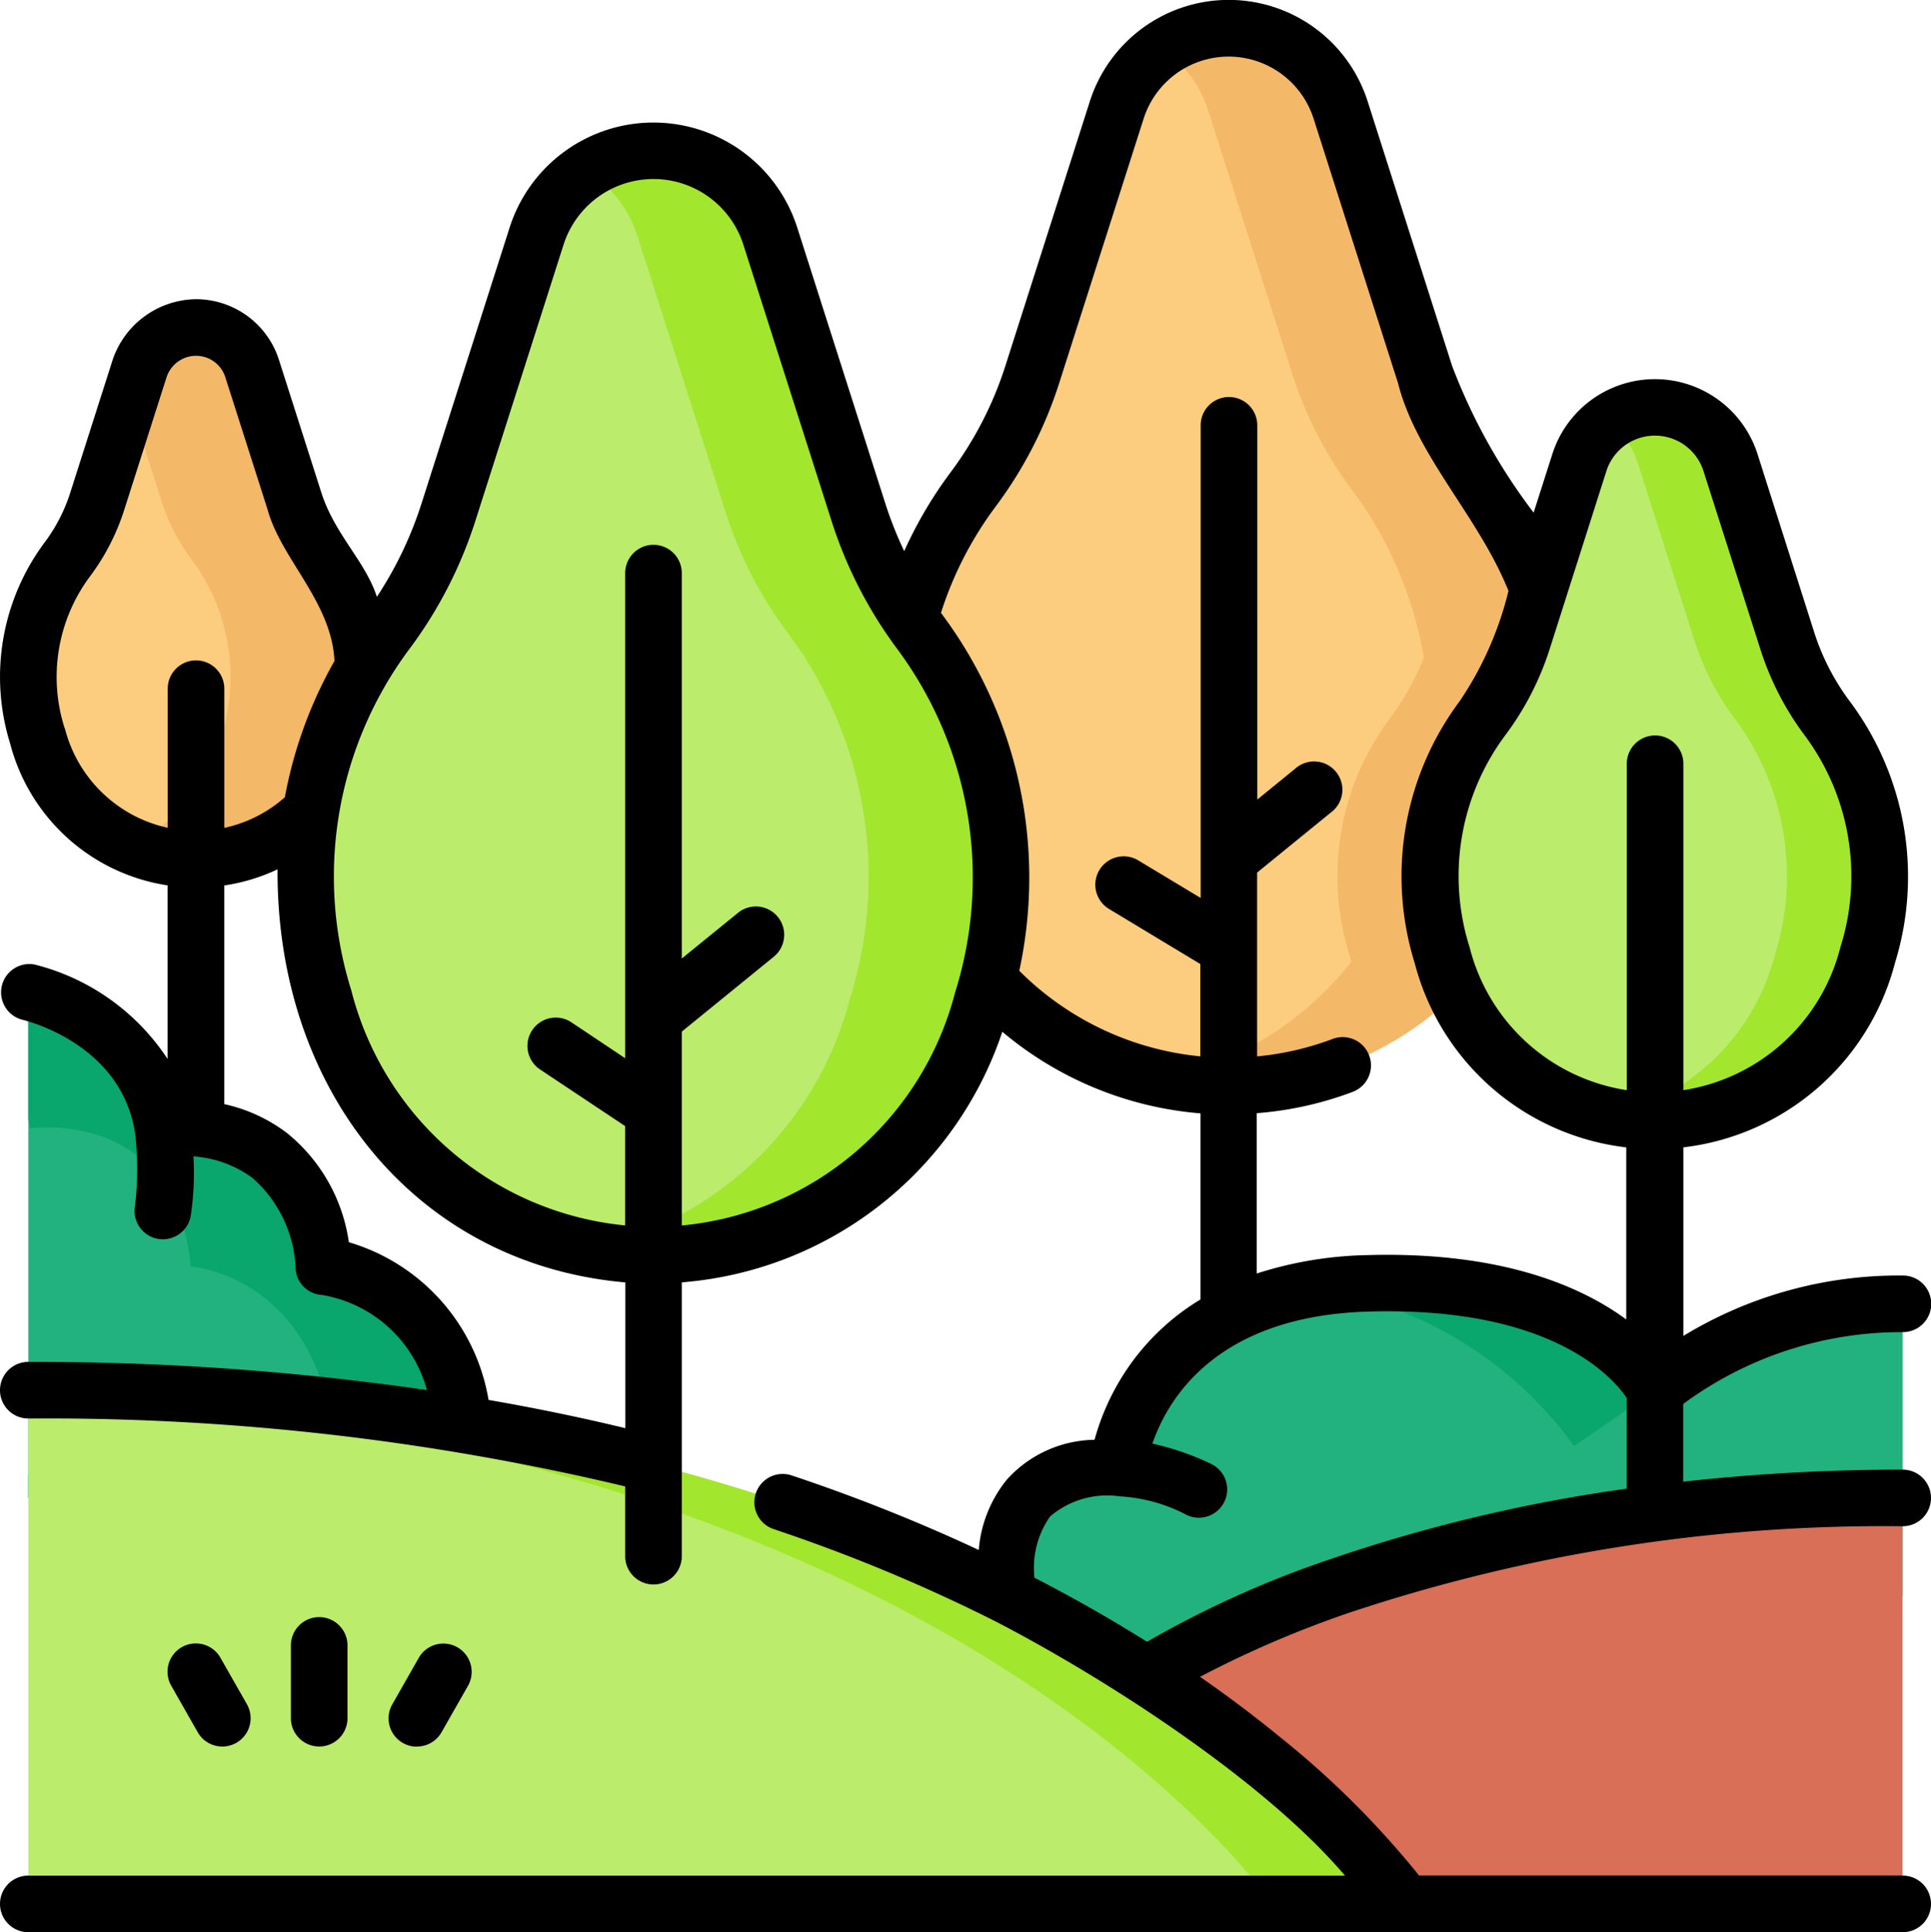 <svg xmlns="http://www.w3.org/2000/svg" width="59.166" height="59.193" viewBox="0 0 59.166 59.193">
  <g id="forest_5705849" transform="translate(0 0)">
    <g id="Grupo_1182277" data-name="Grupo 1182277" transform="translate(0.867 0.867)">
      <g id="Grupo_1182271" data-name="Grupo 1182271" transform="translate(26.57 0)">
        <path id="Trazado_1048865" data-name="Trazado 1048865" d="M257.315,32.394a10.106,10.106,0,0,1-2.7,4.664,10.006,10.006,0,0,1-1.912,1.472,9.806,9.806,0,0,1-5.045,1.377,10.006,10.006,0,0,1-9.662-7.512,11.973,11.973,0,0,1,1.83-10.763,11.96,11.96,0,0,0,1.814-3.525l2.587-8.1a3.6,3.6,0,0,1,6.86,0l2.586,8.1a11.949,11.949,0,0,0,1.679,3.338c.044.062.09.125.136.187a11.982,11.982,0,0,1,1.829,10.763Z" transform="translate(-237.44 -7.5)" fill="#fccd7f"/>
      </g>
      <g id="Grupo_1182272" data-name="Grupo 1182272" transform="translate(42.951 11.611)">
        <path id="Trazado_1048866" data-name="Trazado 1048866" d="M382.456,156.35a11.964,11.964,0,0,1,.168,7.685,10.106,10.106,0,0,1-2.7,4.664,6.752,6.752,0,0,1-.417-1.157,8.07,8.07,0,0,1,1.234-7.259,8.081,8.081,0,0,0,1.223-2.377Z" transform="translate(-379.13 -150.752)" fill="#bbec6c"/>
        <path id="Trazado_1048867" data-name="Trazado 1048867" d="M434.357,124.719a6.747,6.747,0,0,1-6.516,5.066,6.573,6.573,0,0,1-1.421-.149,6.779,6.779,0,0,0,5.1-4.917,8.074,8.074,0,0,0-1.234-7.259,8.053,8.053,0,0,1-1.223-2.377l-1.745-5.463a2.418,2.418,0,0,0-.894-1.231,2.43,2.43,0,0,1,3.735,1.231l1.745,5.463a8.128,8.128,0,0,0,1.223,2.377,8.074,8.074,0,0,1,1.234,7.259Z" transform="translate(-420.953 -107.93)" fill="#bbec6c"/>
      </g>
      <g id="Grupo_1182273" data-name="Grupo 1182273" transform="translate(40.109 13.943)">
        <path id="Trazado_1048868" data-name="Trazado 1048868" d="M360.886,139.051a10.106,10.106,0,0,1-2.7,4.664,10,10,0,0,1-1.912,1.472,6.826,6.826,0,0,1-1.347-2.629,8.07,8.07,0,0,1,1.234-7.259,8.082,8.082,0,0,0,1.223-2.377l1.54-4.821c.044.062.09.125.136.187a11.982,11.982,0,0,1,1.829,10.763Z" transform="translate(-354.55 -128.1)" fill="#f4b869"/>
      </g>
      <path id="Trazado_1048869" data-name="Trazado 1048869" d="M318.051,21.631a11.974,11.974,0,0,1-1.815-3.525l-2.587-8.1a3.6,3.6,0,0,0-5.466-1.872,3.594,3.594,0,0,1,1.4,1.872l2.587,8.1a11.969,11.969,0,0,0,1.815,3.525,11.972,11.972,0,0,1,1.829,10.763,10.05,10.05,0,0,1-7.626,7.305,9.779,9.779,0,0,0,2.035.207,10,10,0,0,0,9.661-7.512A11.972,11.972,0,0,0,318.051,21.631Z" transform="translate(-273.435 -7.5)" fill="#f4b869"/>
      <path id="Trazado_1048870" data-name="Trazado 1048870" d="M15.78,92.123l-1.3-4.071a1.81,1.81,0,0,0-3.448,0l-1.3,4.071A6.018,6.018,0,0,1,8.82,93.9,6.017,6.017,0,0,0,7.9,99.3a5.01,5.01,0,0,0,9.711,0,6.017,6.017,0,0,0-.919-5.41,6.021,6.021,0,0,1-.912-1.772Z" transform="translate(-7.623 -77.626)" fill="#fccd7f"/>
      <path id="Trazado_1048871" data-name="Trazado 1048871" d="M40.394,93.895a6.018,6.018,0,0,1-.912-1.772l-1.3-4.071a1.81,1.81,0,0,0-3.448,0l-.311.974.989,3.1a6.018,6.018,0,0,0,.912,1.772,6.017,6.017,0,0,1,.919,5.41,5.071,5.071,0,0,1-2.82,3.343,4.918,4.918,0,0,0,2.035.432A5.028,5.028,0,0,0,41.314,99.3,6.018,6.018,0,0,0,40.394,93.895Z" transform="translate(-31.324 -77.626)" fill="#f4b869"/>
      <g id="Grupo_1182274" data-name="Grupo 1182274" transform="translate(8.494 3.758)">
        <path id="Trazado_1048872" data-name="Trazado 1048872" d="M98.032,51.076l-2.7-8.456a3.759,3.759,0,0,0-7.162,0l-2.7,8.456a12.5,12.5,0,0,1-1.894,3.68,12.5,12.5,0,0,0-1.909,11.236,10.406,10.406,0,0,0,20.17,0,12.5,12.5,0,0,0-1.909-11.236A12.5,12.5,0,0,1,98.032,51.076Z" transform="translate(-81.088 -40.005)" fill="#bbec6c"/>
      </g>
      <path id="Trazado_1048873" data-name="Trazado 1048873" d="M165.922,54.757a12.5,12.5,0,0,1-1.894-3.68l-2.7-8.456a3.756,3.756,0,0,0-5.616-2.015,3.753,3.753,0,0,1,1.546,2.015l2.7,8.456a12.5,12.5,0,0,0,1.894,3.68,12.5,12.5,0,0,1,1.909,11.236,10.488,10.488,0,0,1-8.05,7.643,10.216,10.216,0,0,0,2.035.2,10.444,10.444,0,0,0,10.085-7.842A12.5,12.5,0,0,0,165.922,54.757Z" transform="translate(-138.59 -36.248)" fill="#a2e62e"/>
      <g id="Grupo_1182275" data-name="Grupo 1182275" transform="translate(42.951 11.611)">
        <path id="Trazado_1048874" data-name="Trazado 1048874" d="M390.078,115.084l-1.745-5.463a2.429,2.429,0,0,0-4.627,0l-1.744,5.463a8.073,8.073,0,0,1-1.224,2.377,8.074,8.074,0,0,0-1.234,7.259,6.723,6.723,0,0,0,13.031,0,8.074,8.074,0,0,0-1.234-7.259A8.069,8.069,0,0,1,390.078,115.084Z" transform="translate(-379.131 -107.931)" fill="#bbec6c"/>
      </g>
      <path id="Trazado_1048875" data-name="Trazado 1048875" d="M433.128,117.461a8.073,8.073,0,0,1-1.224-2.377l-1.745-5.463a2.428,2.428,0,0,0-3.734-1.23,2.424,2.424,0,0,1,.893,1.23l1.744,5.463a8.074,8.074,0,0,0,1.224,2.377,8.074,8.074,0,0,1,1.234,7.259,6.779,6.779,0,0,1-5.095,4.917,6.594,6.594,0,0,0,1.421.149,6.747,6.747,0,0,0,6.516-5.066A8.075,8.075,0,0,0,433.128,117.461Z" transform="translate(-378.006 -96.32)" fill="#a2e62e"/>
      <path id="Trazado_1048876" data-name="Trazado 1048876" d="M7.622,262.906s3.6.8,4.123,4.183c0,0,4.41-.692,4.931,4.227,0,0,3.59.245,4.31,4.836L7.622,278.4Z" transform="translate(-7.622 -233.378)" fill="#22b27f"/>
      <path id="Trazado_1048877" data-name="Trazado 1048877" d="M16.676,271.315c-.521-4.919-4.931-4.227-4.931-4.227-.524-3.379-4.123-4.183-4.123-4.183v3.9c.02.092.038.185.052.28,0,0,4.41-.692,4.931,4.227,0,0,3.59.245,4.31,4.836l-9.293,1.564v.685l13.363-2.249C20.265,271.561,16.676,271.315,16.676,271.315Z" transform="translate(-7.622 -233.378)" fill="#09a76d"/>
      <path id="Trazado_1048878" data-name="Trazado 1048878" d="M266.787,349.6s-.842-4.12,3.352-3.91c0,0,.524-5.452,7.654-5.662s8.81,3.273,8.81,3.273a12.05,12.05,0,0,1,7.591-2.644V349.6L271.04,352.03Z" transform="translate(-236.763 -301.576)" fill="#22b27f"/>
      <g id="Grupo_1182276" data-name="Grupo 1182276" transform="translate(39.423 38.443)">
        <path id="Trazado_1048879" data-name="Trazado 1048879" d="M356.551,345.012l2.476-1.711s-1.68-3.482-8.81-3.273a12.269,12.269,0,0,0-1.608.149A11.964,11.964,0,0,1,356.551,345.012Z" transform="translate(-348.61 -340.019)" fill="#09a76d"/>
      </g>
      <path id="Trazado_1048880" data-name="Trazado 1048880" d="M301.4,396.927v12.437H274.87l3.38-7.005S286.153,396.927,301.4,396.927Z" transform="translate(-243.973 -351.905)" fill="#d86f56"/>
      <path id="Trazado_1048881" data-name="Trazado 1048881" d="M7.622,368.406V384.14H49.8S39.086,368.406,7.622,368.406Z" transform="translate(-7.622 -326.681)" fill="#bbec6c"/>
      <path id="Trazado_1048882" data-name="Trazado 1048882" d="M7.622,368.406v.091c28.324,1.276,38.11,15.643,38.11,15.643H49.8S39.086,368.406,7.622,368.406Z" transform="translate(-7.622 -326.681)" fill="#a2e62e"/>
    </g>
    <g id="Grupo_1182278" data-name="Grupo 1182278" transform="translate(0 -0.001)">
      <path id="Trazado_1048883" data-name="Trazado 1048883" d="M58.42,57.459H43.6a27.434,27.434,0,0,0-4.226-4.213c-.7-.575-1.527-1.209-2.485-1.873A32.224,32.224,0,0,1,41.488,49.4a51.8,51.8,0,0,1,16.932-2.64.867.867,0,1,0,0-1.734,60.548,60.548,0,0,0-6.724.368V43.013a11.257,11.257,0,0,1,6.7-2.2h.021a.867.867,0,0,0,.02-1.734A12.694,12.694,0,0,0,51.7,40.929V35.152a7.614,7.614,0,0,0,6.482-5.645A8.963,8.963,0,0,0,56.8,21.489a7.188,7.188,0,0,1-1.093-2.122L53.968,13.9a3.3,3.3,0,0,0-6.279,0l-.577,1.806a17.9,17.9,0,0,1-2.5-4.5l-2.586-8.1a4.468,4.468,0,0,0-8.512,0l-2.587,8.1a11.068,11.068,0,0,1-1.683,3.27,12.79,12.79,0,0,0-1.418,2.41,11.61,11.61,0,0,1-.577-1.455l-2.7-8.456a4.626,4.626,0,0,0-8.814,0l-2.7,8.455a11.6,11.6,0,0,1-1.366,2.855c-.359-1.095-1.287-1.905-1.7-3.186l-1.3-4.07A2.669,2.669,0,0,0,6.121,9.167a2.732,2.732,0,0,0-2.55,1.864L2.272,15.1a5.137,5.137,0,0,1-.781,1.516A6.889,6.889,0,0,0,.433,22.785a5.9,5.9,0,0,0,4.822,4.341v5.317a6.875,6.875,0,0,0-4.077-2.893A.867.867,0,0,0,.8,31.241c.124.029,3.027.732,3.457,3.461a9.426,9.426,0,0,1,0,2.249.867.867,0,1,0,1.708.3,8.826,8.826,0,0,0,.083-1.823,3.46,3.46,0,0,1,1.814.665A3.9,3.9,0,0,1,9.18,38.9a.859.859,0,0,0,.8.773A4.014,4.014,0,0,1,13.2,42.586,83.879,83.879,0,0,0,.988,41.725a.867.867,0,1,0,0,1.734A76.362,76.362,0,0,1,19.277,45.54v2.137a.867.867,0,0,0,1.734,0V39.288a11.29,11.29,0,0,0,9.821-7.677,10.787,10.787,0,0,0,6.073,2.5v5.7a7.234,7.234,0,0,0-2.086,1.9,7.34,7.34,0,0,0-1.161,2.4,3.692,3.692,0,0,0-2.683,1.216,3.913,3.913,0,0,0-.865,2.16,53.683,53.683,0,0,0-5.733-2.284.867.867,0,1,0-.55,1.645A51.209,51.209,0,0,1,30.673,49.7c3.555,1.851,8.264,4.943,10.657,7.763H.988a.867.867,0,1,0,0,1.734H58.42a.867.867,0,1,0,0-1.734ZM49.341,14.432a1.562,1.562,0,0,1,2.975,0l1.744,5.463a8.919,8.919,0,0,0,1.355,2.633,7.224,7.224,0,0,1,1.1,6.48c0,.014-.008.028-.012.041A5.884,5.884,0,0,1,51.7,33.4v-10a.867.867,0,0,0-1.734,0v10a5.885,5.885,0,0,1-4.81-4.355c0-.014-.008-.028-.012-.041a7.225,7.225,0,0,1,1.1-6.48A8.921,8.921,0,0,0,47.6,19.895ZM2.106,22.327c0-.014-.008-.028-.012-.041a5.154,5.154,0,0,1,.787-4.63,6.867,6.867,0,0,0,1.044-2.027l1.3-4.073a.953.953,0,0,1,.9-.655.94.94,0,0,1,.9.657l1.3,4.07c.414,1.5,1.964,2.83,2.044,4.623a13.391,13.391,0,0,0-1.52,4.175,4.08,4.08,0,0,1-1.855.938V21.1a.867.867,0,0,0-1.734,0v4.262a4.17,4.17,0,0,1-3.149-3.038ZM15.09,42.89a6.083,6.083,0,0,0-4.28-4.831,5.256,5.256,0,0,0-1.9-3.349,4.925,4.925,0,0,0-1.917-.882v-6.7a5.763,5.763,0,0,0,1.632-.494c-.036,6.77,4.238,12.094,10.656,12.656v4.465Q17.232,43.261,15.09,42.89Zm14.3-12.5a9.573,9.573,0,0,1-8.379,7.156v-5.94l2.818-2.294a.867.867,0,1,0-1.095-1.345l-1.723,1.4V17.559a.867.867,0,0,0-1.734,0V31.191h0v1.231l-1.647-1.1a.867.867,0,1,0-.961,1.444l2.607,1.735v3.043a9.616,9.616,0,0,1-8.391-7.2,11.659,11.659,0,0,1,1.777-10.456,13.333,13.333,0,0,0,2.026-3.935l2.7-8.455a2.892,2.892,0,0,1,5.51,0l2.7,8.456A13.336,13.336,0,0,0,27.625,19.9,11.736,11.736,0,0,1,29.39,30.393Zm9.249,3.714a10.619,10.619,0,0,0,2.916-.647.867.867,0,1,0-.61-1.623,8.885,8.885,0,0,1-2.306.531V26.734L40.891,24.9A.867.867,0,1,0,39.8,23.556l-1.156.941V13.031a.867.867,0,0,0-1.734,0V26.316h0v1.195L35,26.362a.867.867,0,1,0-.9,1.485l2.8,1.689v2.828a9.074,9.074,0,0,1-5.548-2.622,13.5,13.5,0,0,0-2.4-10.965,11.041,11.041,0,0,1,1.678-3.261,12.8,12.8,0,0,0,1.945-3.78l2.587-8.1a2.734,2.734,0,0,1,5.208,0l2.586,8.1c.566,2.24,2.478,4.1,3.385,6.368a10.4,10.4,0,0,1-1.5,3.386,8.964,8.964,0,0,0-1.373,8.018,7.613,7.613,0,0,0,6.482,5.645v5.272c-1.4-1.028-3.851-2.093-7.968-1.971a11.774,11.774,0,0,0-3.354.563V34.107ZM32.295,46.46a2.7,2.7,0,0,1,2.141-.616h-.015a4.974,4.974,0,0,1,2.067.573.867.867,0,1,0,.733-1.572,8.4,8.4,0,0,0-1.79-.617c.466-1.362,1.958-3.908,6.613-4.045,5.629-.167,7.507,2.035,7.917,2.644v2.782a48.608,48.608,0,0,0-9.124,2.175A31.062,31.062,0,0,0,35.266,50.3c-1.03-.647-2.179-1.309-3.449-1.964a2.735,2.735,0,0,1,.478-1.874Z" transform="translate(-0.121 0)"/>
      <path id="Trazado_1048884" data-name="Trazado 1048884" d="M78.945,431.635v-2.23a.867.867,0,0,0-1.734,0v2.23a.867.867,0,1,0,1.734,0Z" transform="translate(-68.298 -378.994)"/>
      <path id="Trazado_1048885" data-name="Trazado 1048885" d="M103.99,438.693a.866.866,0,0,0,.754-.438l.809-1.421a.867.867,0,1,0-1.507-.858l-.809,1.421a.867.867,0,0,0,.753,1.3Z" transform="translate(-91.215 -385.184)"/>
      <path id="Trazado_1048886" data-name="Trazado 1048886" d="M46.2,438.693a.867.867,0,0,0,.753-1.3l-.809-1.421a.867.867,0,1,0-1.507.858l.809,1.421A.867.867,0,0,0,46.2,438.693Z" transform="translate(-39.39 -385.184)"/>
    </g>
  </g>
</svg>
